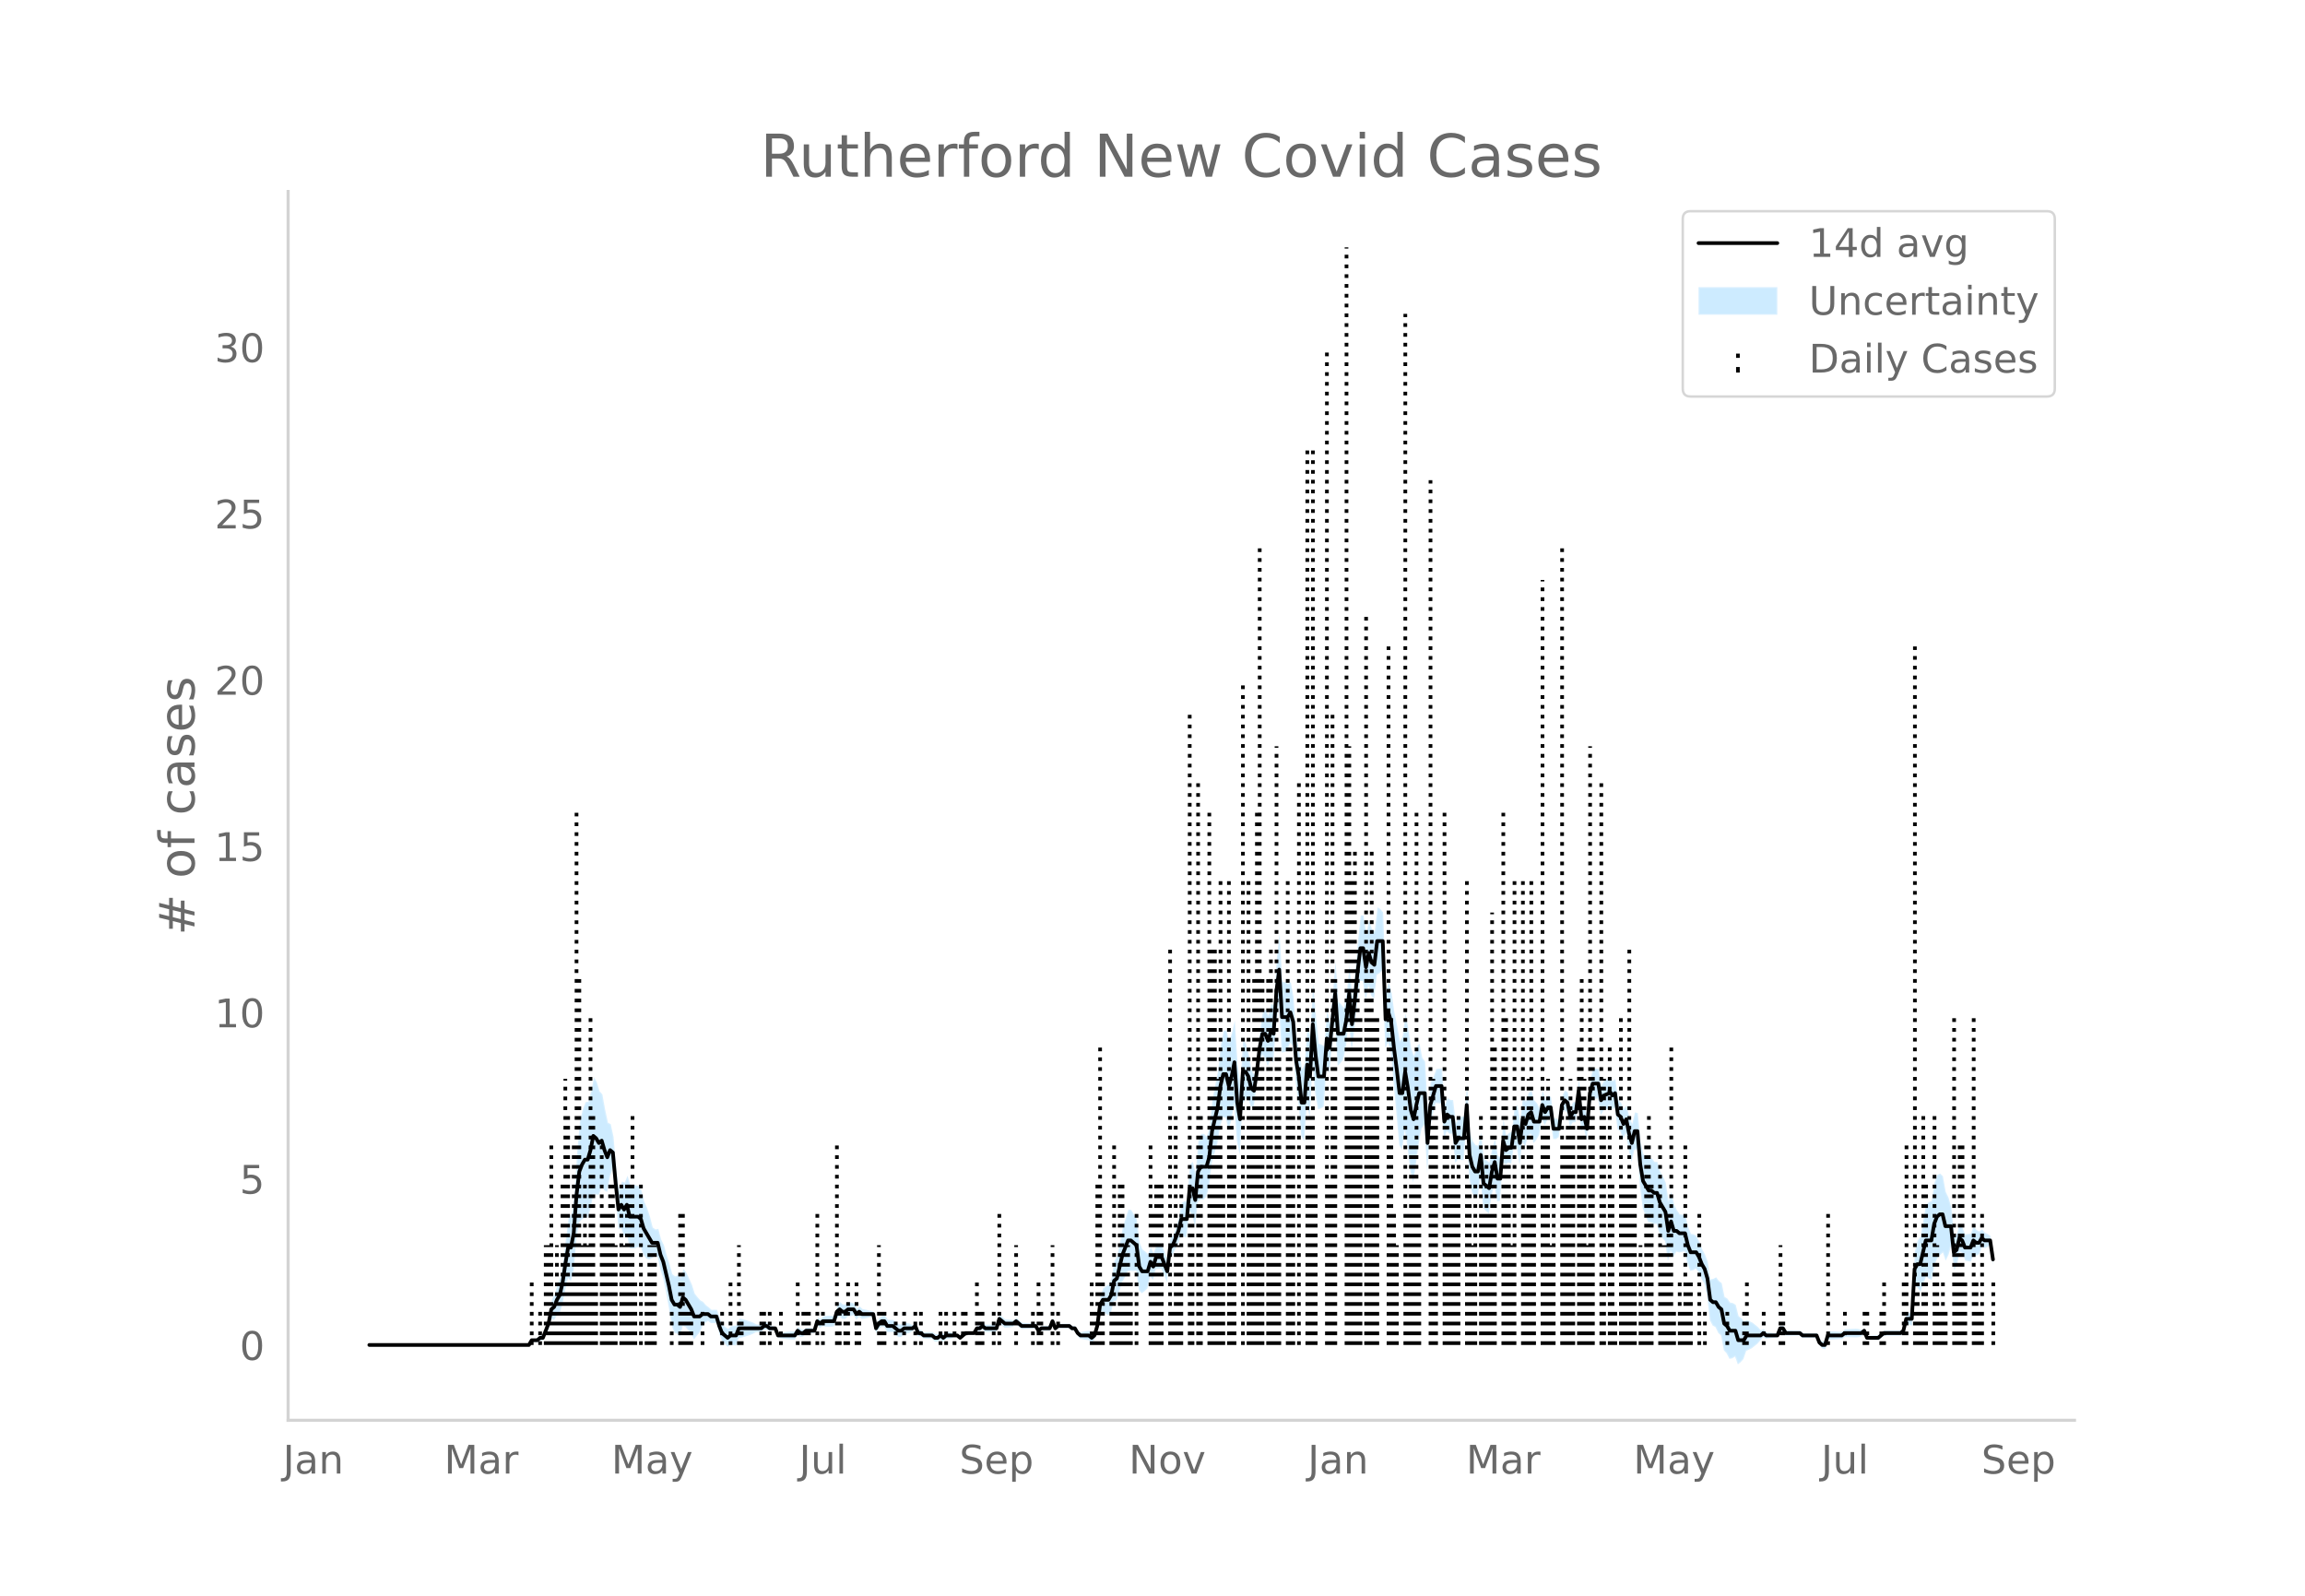 <svg height="864" viewBox="0 0 936 648" width="1248" xmlns="http://www.w3.org/2000/svg" xmlns:xlink="http://www.w3.org/1999/xlink"><defs><style>*{stroke-linecap:butt;stroke-linejoin:round}</style></defs><g id="figure_1"><path d="M0 648h936V0H0z" style="fill:#fff" id="patch_1"/><g id="axes_1"><path d="M117 576.72h725.4V77.76H117z" style="fill:none" id="patch_2"/><g id="PolyCollection_1"><defs><path d="M151.11-101.853H214.78l1.137-1.413 1.137.185 1.137.12 1.137-.742 1.137.144 1.137-2.33 1.137-2.04 1.137-4.198 1.137.107 1.137-1.8 1.137-.994 1.137-3.628 1.137-5.922 1.137-4.74 1.137 1.272 1.137-4.455 1.137-12.722 1.137-6.774 1.137-1.105 1.137-.88 1.137.233 1.137-3.606 1.137-5.835 1.137.086 1.137.067 1.137-3.2 1.137 1.476 1.137.52 1.137-6.381 1.137-3.313 1.137 11.64 1.137 13.16 1.137-.376 1.137 3.368 1.137-1.052 1.137 5.825 1.137.176 1.137-.177 1.137-.397 1.137.068 1.137 3.248 1.137 1.342 1.137.348 1.137-.568 1.137-.802 1.137.27 1.137 5.27 1.137 3.555 1.137 5.519 1.137 6.176 1.137 7.36 1.137 3.009 1.137.412 1.137 1.004 1.137-4.243 1.137.484 1.137 1.427 1.137 1.402 1.137 2.132 1.137-1.434 1.137-1.311 1.137-2.55 1.137-1.325 1.137-.863 1.137.893 1.137.024 1.137-.024 1.137 4.228 1.137 3.076 1.137 1.115 1.137 1.228 1.137-.85 1.137.2 1.136.111 1.137-2.999 1.137-.23 1.137-.297 1.137-.386 1.137-.349 1.137-.456 1.137-.652 1.137-.08 1.137.02 1.137-.965 1.137-.202 1.137.775 1.137-.277 1.137-.534 1.137 3.428 1.137.277 1.137.19 1.137.135 1.137.095 1.137.062 1.137.032 1.137-1.968 1.137.92 1.137-.167 1.137-1.166 1.137-.089 1.137-.101 1.137-.118 1.137-3.195 1.137 1.184 1.137-.71 1.137.144 1.137.056 1.137-.028 1.137-.113 1.137-3.389 1.137-.63 1.137.989h1.137l1.137-.989 1.137-.17 1.137-.349 1.137 1.855 1.137-1.142 1.137.82 1.137-.18 1.137-.23 1.137-.303 1.137-.455 1.137 6.906 1.137-1.692 1.137-.864 1.137.061 1.137 2.056 1.137.021 1.137-.08 1.137 1.077 1.137.996 1.137.021 1.137-1.111 1.137-.238 1.137-.366 1.137-.6 1.137-.975 1.137 3.021 1.137-.068 1.137.916 1.137.111 1.137.045 1.137-.015 1.137 1.093 1.137.123 1.137-.946 1.137.964 1.137-1.065 1.137-.141 1.137-.194 1.137-.613 1.137-.079 1.137.902 1.137-.965 1.137-.859 1.137.081 1.137.065h1.137l1.137-1.661 1.137.207 1.137-.756 1.137 1.035 1.137.036 1.137.005 1.137-.025 1.137-.059 1.137-3.595 1.137 1.02 1.137.94 1.137-.073 1.137-.13 1.137-.204 1.137-.924 1.137.918 1.137.965 1.137-.059 1.137-.066 1.137-.074 1.136-.085 1.137-.098 1.137 1.997 1.137-.988 1.137.031 1.137.01 1.137-.01 1.137-2.784 1.137 2.753 1.137-1.028h4.548l1.137.973 1.137.003 1.137 2.073 1.137 1.287 1.137.232 1.137.177 1.137.136 1.137.918 1.137-.912 1.137-3.86 1.137-7.164 1.137-.654 1.137.888 1.137.668 1.137-1.227 1.137-4.575 1.137-.124 1.137-3.835 1.137-3.722 1.137-2.034 1.137-2.31 1.137-.211 1.137.086 1.137-.117 1.137 7.923 1.137 1.222 1.137-.86 1.137-1.067 1.137-4.994 1.137 1.472 1.137-4.363 1.137-.118 1.137-.006 1.137 2.822 1.137 2.61 1.137-10 1.137-1.09 1.137-2.48 1.137-1.92 1.137-3.611 1.137.686 1.137.304 1.137-10.462 1.137 1.104 1.137 5.173 1.137-10.243 1.137-.994 1.137.024 1.137-1.088 1.137-3.939 1.137-9.908 1.137-3.997 1.137-3.923 1.137-6.98 1.137-3.564 1.137.132 1.137 4.966 1.137-3.933 1.137-6.66 1.137 15.224 1.137 5.473 1.137-20.459 1.137-1.978 1.137-.516 1.137 3.402 1.137-.033 1.137-8.155 1.137-8.62 1.137-4.206 1.137 1.183 1.137 3.392 1.137-3.056 1.137 1.546 1.137-15.722 1.137-7.648 1.137 19.307 1.137-.177 1.137-.546 1.137-3.305 1.137 1.532 1.137 14.778 1.137 8.124 1.137 13.518 1.137 2.113 1.137-15.119 1.137 5.364 1.137-21.145 1.137 11.597 1.137 6.36 1.137-.403 1.137-.674 1.137-16.192 1.137 2.49 1.136-11.45 1.137-8.048 1.137 16.515 1.137-1.006 1.137-1.503 1.137-5.636 1.137-10.093 1.137 12.541 1.137-9.186 1.137-10.971 1.137-8.5 1.137-.021 1.137 7.867 1.137-5.91 1.137 4.005 1.137 1.27 1.137-9.741 1.137-.68 1.137-1.366 1.137 31.836 1.137-2.242 1.137 3.731 1.137 12.943 1.137 11.96 1.137 12.887 1.137 1.99 1.137-7.903 1.137 7.208 1.137 9.568 1.137 4.39 1.137-7.77 1.137-8.411 1.137-5.783 1.137-1.403 1.137 19.414 1.137-18.228 1.137-5.627 1.137-4.473 1.137.123 1.137.114 1.137 14.17 1.137-2.956 1.137 1.09 1.137-.062 1.137 11.823 1.137-1.42 1.137.274 1.137.06 1.137-14.008 1.137 21.291 1.137 5.859 1.137 2.276 1.137-.277 1.137-8.231 1.137 12.473 1.137 1.3 1.137 1.053 1.137-7.575 1.137-4.014 1.137 6.627 1.137-.291 1.137-15.523 1.137.799 1.137-.708 1.137.385 1.137-7.39 1.137.894 1.137 6.939 1.137-9.139 1.137 1.728 1.137-4.24 1.137-.87 1.137 3.716 1.137-1.278 1.137-2.072 1.137-6.293 1.137 2.44 1.137-2.377 1.137-.84 1.137 8.746 1.137.062 1.137-.825 1.137-9.368 1.137-1.609 1.137 1.2 1.137 5.785 1.137-1.998 1.137-.09 1.137-8.122 1.137 11.59 1.137-.938 1.137 5.088 1.137-14 1.137-3.319 1.137.202 1.137-.104 1.137 6.76 1.137-1.88 2.274-.874v-1.107l1.137 1.782 1.137-1.141 1.137 8.893 1.137.869 1.137 3.21 1.137-2.432 1.136 6.852 1.137 4.829 1.137-4.864 1.137-.315 1.137 15.206 1.137 8.673 1.137 3.197 1.137 2.614 1.137.205 1.137.497 1.137-.033 1.137 3.83 1.137 1.893 1.137 1.284 1.137 8.04 1.137-4.118 1.137 2.667 1.137-2.356 1.137.312 1.137-.177 1.137-.261 1.137 4.96 1.137 2.982 1.137-.233 1.137-.709 1.137 1.553 1.137 2.713 1.137 1.827 1.137 4.772 1.137 10.143 1.137 2.155 1.137.611 1.137 2.383 1.137 1.042 1.137 6.005 1.137 1.25 1.137 2.22 1.137-.2 1.137-.723 1.137 3.181 1.137-.89 1.137-1.256 1.137-3.358 1.137-.479 1.137-.588 1.137-.892 1.137-.931 1.137-1.299 1.137-1.348 1.137.625 1.137-.111 1.137-.142 1.137-.186 1.137-.123 1.137-2.677 1.137.063 1.137 1.927 1.137-.008 1.137-.012 1.137-.017 1.137-.023 1.137-.03 1.137.994H737.797l1.137 3.142 1.137 1.214 1.137.276 1.137-3.899 1.137-.043 1.137-.048 1.137-.053 1.137-.057h1.137l1.137-.907 1.137.052 1.137.048 1.137.043 1.137.04 1.137-.12 1.137-.378 1.137-1.619 1.137 3.013 1.137.095 1.137.08 1.137.068 1.137.059 1.137-.965 1.137-.965H771.907l1.137-.965 1.137-3.894 1.137.483 1.137.285 1.137-15.854 1.137.542 1.137 1.58 1.137-3.133 1.136-3.144 1.137 1.012 1.137.474 1.137-6.12 1.137-2.634 1.137-1.346 1.137-1.056 1.137 3.316 1.137-2.342 1.137-3.896 1.137 9.923 1.137-1.544 1.137-5.774 1.137.574 1.137 3.095 1.137.185 1.137.17 1.137-2.973 1.137.598 1.137-.674 1.137-2.919 1.137.557 1.137-.537 1.137-.775 1.137 8.234v-4.772l-1.137-7.202-1.137-.775-1.137-.537-1.137-1.372-1.137.94-1.137-.674-1.137-1.332-1.137 2.815-1.137.17-1.137.186-1.137-2.694-1.137-1.355-1.137 3.873-1.137.385-1.137-11.3-1.137-3.897-1.137-2.341-1.137-6.332-1.137-1.055-1.137.583-1.137 3.155-1.137 7.386-1.137.473-1.137 1.013-1.136 6.503-1.137 6.514-1.137 1.58-1.137 4.4-1.137 24.666-1.137.284-1.137.483-1.137 5.754-1.137.964H765.085l-1.137.965-1.137.965-1.137.059-1.137.068-1.137.08-1.137.095-1.137-2.776-1.137.31-1.137-.377-1.137-.12-1.137.04-1.137.043-1.137.048-1.137.052-1.137 1.022h-1.137l-1.137-.057-1.137-.053-1.137-.048-1.137-.043-1.137 3.82-1.137.274-1.137-.715-1.137-2.646H732.112l-1.137-.936-1.137-.03-1.137-.022-1.137-.018-1.137-.012-1.137-.007-1.137-1.932-1.137.062-1.137 3.112-1.137-.123-1.137-.186-1.137-.142-1.137-.111-1.137-1.305-1.137.582-1.137-1.299-1.137-.93-1.137-.893-1.137-.588-1.137-.48-1.137.502-1.137-1.256-1.137-.89-1.137-4.537-1.137-.723-1.137-.2-1.137-1.638-1.137-.68-1.137-5.572-1.137-.887-1.137-1.477-1.137.611-1.137.226-1.137-7.223-1.137-2.945-1.137-2.032-1.137-3.075-1.137-2.306-1.137-.71-1.137-.233-1.137-2.805-1.137-4.688-1.137-.261-1.137-.177-1.137-1.617-1.137-2.356-1.137-5.052-1.137 3.6-1.137-7.395-1.137-2.575-1.137-1.966-1.137-3.888-1.137-.033-1.137-1.433-1.137.205-1.137-1.245-1.137-.662-1.137-4.833-1.137-11.807-1.137-.315-1.137 4.784-1.137-2.89-1.136-4.723-1.137 1.425-1.137-2.577-1.137-1.061-1.137-8.471-1.137.788-1.137-2.077v.822l-2.274 1.055-1.137 1.98-1.137-6.746-1.137-.104-1.137.201-1.137 4.4-1.137 14.941-1.137-4.559-1.137.992-1.137-11.564-1.137 9.243-1.137-.09-1.137 1.86-1.137-5.79-1.137-.73-1.137 2.25-1.137 9.926-1.137-.825-1.137.062-1.137-8.619-1.137-.84-1.137 1.481-1.137-3.347-1.137 7.212-1.137-2.072-1.137-1.277-1.137-4.002-1.137 1.059-1.137 3.478-1.137-2.131-1.137 10.156-1.137-6.567-1.137.895-1.137 9.974-1.137.385-1.137 1.222-1.137-6.92-1.137 15.349-1.137-.291-1.137-6.879-1.137 3.703-1.137 5.932-1.137-.876-1.137-.63-1.137-10.68-1.137 5.274-1.137-.276-1.137-1.583-1.137-3.789-1.137-19.227-1.137 13.004-1.137.06-1.137.274-1.137 2.44-1.137-9.402-1.137-.062-1.137-.84-1.137 2.832-1.137-14.77-1.137.113-1.137.123-1.137 3.244-1.137 2.092-1.137 12.643-1.137-21.104-1.137-1.404-1.137-5.782-1.137 1.235-1.137 3.808-1.137-3.329-1.137-7.797-1.137-6.298-1.137 9.462-1.137 1.99-1.137-6.408-1.137-5.404-1.137-8.282-1.137-3.987-1.137 3.546-1.137-31.836-1.137-1.366-1.137-.68-1.137 9.554-1.137-.66-1.137-3.712-1.137 5.667-1.137-7.57-1.137-.02-1.137 10.794-1.137 12.183-1.137 10.108-1.137-12.541-1.137 11.13-1.137 5.942-1.137-1.503-1.137-1.006-1.137-16.287-1.137 13.176-1.136 11.705-1.137-5.228-1.137 14.68-1.137-.675-1.137-.403-1.137-11.005-1.137-13.486-1.137 21.303-1.137-4.284-1.137 15.753-1.137 2.113-1.137-7.706-1.137-5.382-1.137-16.094-1.137-6.186-1.137.554-1.137-.546-1.137-.177-1.137-19.282-1.137 9.717-1.137 19.008-1.137-.383-1.137 4.662-1.137-2.397-1.137 1.184-1.137 7.37-1.137 10.675-1.137 7.28-1.137-1.962-1.137-6.245-1.137-4.375-1.137-1.978-1.137 18.13-1.137-8.033-1.137-17.577-1.137 4.917-1.137 3.785-1.137-4.682-1.137.133-1.137 6.083-1.137 10.385-1.137 5.725-1.137 5.65-1.137 11.316-1.137 3.78-1.137-1.09-1.137.024-1.137 2.866-1.137 12.91-1.137-4.474-1.137 1.103-1.137 14.622-1.137.304-1.137.686-1.137 6.036-1.137 3.868-1.137 3.31-1.137.838-1.137 9.295-1.137-3.178-1.137-2.966-1.137-.006-1.137-.118-1.137 3.354-1.137-2.387-1.137 2.724-1.137-1.067-1.137-.86-1.137-2.637-1.137-9.442-1.137-2.046-1.137-1.844-1.137-.21-1.137 3.478-1.137 3.754-1.137 5.926-1.137 5.812-1.137 1.805-1.137 7.002-1.137 2.632-1.137.668-1.137.888-1.137 3.205-1.137 10.2-1.137 3.86-1.137 1.017-1.137-1.012-1.137.136-1.137.177-1.137.232-1.137-.642-1.137-1.786-1.137.003-1.137-.956h-4.548l-1.137.9-1.137-3.035-1.137 3.004-1.137-.01-1.137.01-1.137.032-1.137.94-1.137-1.861-1.137-.098-1.136-.085-1.137-.074-1.137-.066-1.137-.059-1.137-.964-1.137-1.011-1.137 1.005-1.137-.204-1.137-.13-1.137-.073-1.137-.989-1.137-.91-1.137 4.122-1.137-.058-1.137-.026-1.137.005-1.137.037-1.137-.895-1.137 1.174-1.137.207-1.137 2.197h-1.137l-1.137.065-1.137.081-1.137 1.071-1.137.965-1.137-1.028-1.137-.078-1.137-.614-1.137-.194-1.137-.14-1.137.863-1.137-.965-1.137.984-1.137.123-1.137-.837-1.137-.015-1.137.045-1.137.111-1.137-1.013-1.137-.068-1.137-2.767-1.137.954-1.137-.6-1.137-.366-1.137-.238-1.137.818-1.137.02-1.137-.932-1.137-.853-1.137-.08-1.137.021-1.137-1.803-1.137.062-1.137 1.065-1.137 2.166-1.137-4.67-1.137-.455-1.137-.304-1.137-.229-1.137-.18-1.137-1.11-1.137.788-1.137-2.004-1.137-.349-1.137-.17-1.137.94h-1.137l-1.137-.94-1.137 1.299-1.137 4.33-1.137-.114-1.137-.027-1.137.055-1.137.144-1.137 1.22-1.137-.746-1.137 4.523-1.137-.118-1.137-.101-1.137-.089-1.137.764-1.137-.168-1.137-1.009-1.137 1.891-1.137.032-1.137.062-1.137.095-1.137.135-1.137.19-1.137.277-1.137-2.36-1.137-.534-1.137-.278-1.137-1.154-1.137-.202-1.137.965-1.137.02-1.137-.08-1.137-.653-1.137-.456-1.137-.348-1.137-.386-1.137-.298-1.137-.23-1.137 2.79-1.136.111-1.137.201-1.137 1.078-1.137-.701-1.137-.815-1.137-2.712-1.137-3.49-1.137-.023-1.137.023-1.137-1.037-1.137-.862-1.137-1.326-1.137-.62-1.137-1.31-1.137-1.434-1.137-3.657-1.137-2.457-1.137-2.432-1.137-1.445-1.137 3.474-1.137-.925-1.137.412-1.137-.85-1.137-4.217-1.137-3.471-1.137-4.128-1.137-2.233-1.137-4.379-1.137.271-1.137-.802-1.137-4.427-1.137-3.512-1.137-2.516-1.137-4.47-1.137-1.862-1.137-.396-1.137-.177-1.137.176-1.137-3.822-1.137 2.806-1.137-.491-1.137 3.484-1.137-8.064-1.137-13.444-1.137-5.242-1.137-.593-1.137-5.268-1.137-6.243-1.137-1.27-1.137-3.792-1.137-1.844-1.137 5.742-1.137 4.112-1.137.233-1.137 2.98-1.137 4.682-1.137 12.521-1.137 18.15-1.137 7.121-1.137 1.272-1.137 8.767-1.137 9.513-1.137 6.02-1.137 2.865-1.137 3.988-1.137 2.037-1.137 7.378-1.137 3.75-1.137 3.457-1.137.145-1.137 1.186-1.137.121-1.137.185-1.137 2.445H151.11z" id="m674c3a45cf" style="stroke:#fff;stroke-opacity:.2"/></defs><g clip-path="url(#pcc9bcd2914)"><use style="fill:#089fff;fill-opacity:.2;stroke:#fff;stroke-opacity:.2" xlink:href="#m674c3a45cf" y="648"/></g></g><g id="LineCollection_1"><path clip-path="url(#pcc9bcd2914)" d="M215.918 546.147v-27.012M219.33 546.147v-13.506M221.603 546.147V505.63M222.74 546.147V505.63M223.877 546.147V465.11M225.014 546.147v-13.506M226.151 546.147V505.63M227.288 546.147v-27.012M228.425 546.147v-67.531M229.562 546.147v-108.05M230.7 546.147v-94.544M231.836 546.147v-27.012M232.973 546.147V465.11M234.11 546.147v-216.1M235.247 546.147V397.578M236.384 546.147V505.63M237.521 546.147v-67.531M238.658 546.147V505.63M239.795 546.147V411.085M240.932 546.147v-94.544M242.069 546.147v-27.012M244.343 546.147V465.11M245.48 546.147v-54.025M246.617 546.147v-54.025M247.754 546.147v-67.531M248.89 546.147v-67.531M250.028 546.147V505.63M252.302 546.147v-67.531M253.439 546.147V505.63M254.576 546.147v-67.531M255.713 546.147v-67.531M256.85 546.147v-94.544M257.987 546.147v-27.012M260.26 546.147v-67.531M262.535 546.147v-27.012M263.672 546.147V505.63M264.809 546.147V505.63M265.946 546.147V505.63M272.768 546.147v-13.506M276.179 546.147v-54.025M277.316 546.147v-54.025M278.453 546.147v-13.506M279.59 546.147v-13.506M280.727 546.147v-13.506M285.275 546.147v-13.506M293.234 546.147v-13.506M296.645 546.147v-27.012M300.055 546.147V505.63M301.192 546.147v-13.506M309.151 546.147v-13.506M310.288 546.147v-13.506M312.562 546.147v-13.506M317.11 546.147v-13.506M323.932 546.147v-27.012M326.206 546.147v-13.506M327.343 546.147v-13.506M328.48 546.147v-13.506M331.891 546.147v-54.025M334.165 546.147v-13.506M339.85 546.147V465.11M340.987 546.147v-13.506M343.261 546.147v-13.506M344.398 546.147v-27.012M347.81 546.147v-27.012M348.946 546.147v-13.506M356.905 546.147V505.63M358.042 546.147v-13.506M359.179 546.147v-13.506M363.727 546.147v-13.506M367.138 546.147v-13.506M371.686 546.147v-13.506M373.96 546.147v-13.506M381.919 546.147v-13.506M384.193 546.147v-13.506M387.604 546.147v-13.506M391.015 546.147v-13.506M392.152 546.147v-13.506M396.7 546.147v-27.012M397.837 546.147v-13.506M398.974 546.147v-13.506M403.522 546.147v-13.506M405.796 546.147v-54.025M412.618 546.147V505.63M419.44 546.147v-13.506M421.713 546.147v-27.012M422.85 546.147v-13.506M427.398 546.147V505.63M429.672 546.147v-13.506M443.316 546.147v-27.012M444.453 546.147v-13.506M445.59 546.147v-67.531M446.727 546.147V424.591M447.864 546.147v-27.012M451.275 546.147v-27.012M452.412 546.147V465.11M453.55 546.147v-13.506M454.686 546.147v-67.531M455.823 546.147v-67.531M456.96 546.147V505.63M458.097 546.147V505.63M459.234 546.147v-27.012M461.508 546.147v-54.025M467.193 546.147V465.11M468.33 546.147v-54.025M469.467 546.147v-67.531M470.604 546.147v-67.531M471.741 546.147v-67.531M475.152 546.147V384.072M476.289 546.147v-13.506M477.426 546.147v-94.544M478.563 546.147V505.63M479.7 546.147v-67.531M483.111 546.147V289.528M484.248 546.147v-54.025M486.522 546.147V316.541M487.659 546.147v-94.544M491.07 546.147v-216.1M492.207 546.147V384.072M493.344 546.147V384.072M494.48 546.147v-108.05M495.618 546.147V357.06M496.755 546.147v-67.531M499.029 546.147V357.06M500.166 546.147v-108.05M501.303 546.147V465.11M504.714 546.147V276.022M506.988 546.147V357.06M508.125 546.147v-94.544M509.262 546.147V397.578M510.399 546.147v-216.1M511.536 546.147v-324.15M512.673 546.147V397.578M514.947 546.147V397.578M516.084 546.147V384.072M517.22 546.147v-67.531M518.358 546.147V303.034M519.495 546.147V424.591M522.906 546.147V357.06M524.043 546.147V424.591M525.18 546.147v-94.544M527.454 546.147V316.541M530.865 546.147v-364.67M532.002 546.147v-94.544M533.139 546.147v-364.67M534.276 546.147v-67.531M538.824 546.147V140.96M539.96 546.147v-67.531M541.097 546.147V289.528M542.234 546.147V397.578M546.782 546.147V100.44M547.92 546.147V303.034M549.056 546.147V357.06M550.193 546.147V343.553M551.33 546.147V384.072M552.467 546.147V411.085M554.741 546.147V249.01M555.878 546.147V397.578M557.015 546.147V343.553M558.152 546.147V411.085M559.29 546.147V411.085M563.837 546.147V262.515M564.974 546.147V411.085M566.111 546.147v-54.025M567.248 546.147V505.63M570.66 546.147V127.453M571.796 546.147v-54.025M572.933 546.147V465.11M574.07 546.147V465.11M575.207 546.147v-216.1M576.344 546.147v-67.531M580.892 546.147V194.984M582.03 546.147v-108.05M583.166 546.147v-94.544M586.577 546.147v-216.1M587.714 546.147v-94.544M588.851 546.147v-67.531M589.988 546.147V465.11M591.125 546.147v-67.531M592.262 546.147v-94.544M595.673 546.147V357.06M596.81 546.147v-67.531M597.947 546.147V505.63M599.084 546.147v-67.531M601.358 546.147v-94.544M602.495 546.147v-54.025M603.632 546.147V465.11M604.769 546.147v-54.025M605.906 546.147V370.566M607.043 546.147V424.591M610.454 546.147v-216.1M611.59 546.147V411.085M612.728 546.147V465.11M613.865 546.147V505.63M615.002 546.147V357.06M618.413 546.147V357.06M619.55 546.147v-54.025M620.687 546.147v-108.05M621.824 546.147V357.06M622.96 546.147v-67.531M626.372 546.147V235.503M627.509 546.147v-94.544M628.646 546.147v-108.05M629.783 546.147V505.63M630.92 546.147v-67.531M634.33 546.147v-324.15M635.468 546.147V465.11M636.605 546.147v-94.544M637.742 546.147v-108.05M638.879 546.147v-94.544M641.153 546.147V424.591M642.29 546.147V397.578M643.427 546.147v-108.05M644.564 546.147V505.63M645.7 546.147V303.034M646.838 546.147V424.591M650.249 546.147V316.541M651.386 546.147v-108.05M653.66 546.147v-108.05M653.66 546.147V424.591M654.797 546.147v-67.531M655.934 546.147v-13.506M658.208 546.147V411.085M659.345 546.147v-67.531M660.482 546.147v-67.531M661.618 546.147V384.072M662.755 546.147v-67.531M663.892 546.147v-67.531M666.166 546.147V505.63M667.303 546.147v-13.506M668.44 546.147V465.11M669.577 546.147v-94.544M670.714 546.147v-67.531M674.125 546.147V465.11M675.262 546.147V505.63M676.4 546.147V505.63M677.536 546.147v-54.025M678.673 546.147V424.591M679.81 546.147v-13.506M682.084 546.147v-27.012M683.221 546.147v-13.506M684.358 546.147V465.11M685.495 546.147v-27.012M686.632 546.147v-27.012M690.043 546.147v-54.025M692.317 546.147v-13.506M701.413 546.147v-13.506M708.235 546.147v-13.506M709.372 546.147v-27.012M716.194 546.147v-13.506M723.016 546.147V505.63M724.153 546.147v-13.506M742.345 546.147v-54.025M749.167 546.147v-13.506M757.126 546.147v-13.506M758.263 546.147v-13.506M763.948 546.147v-13.506M765.085 546.147v-27.012M773.044 546.147v-27.012M774.18 546.147V465.11M777.592 546.147V262.515M778.729 546.147v-27.012M779.866 546.147v-13.506M781.003 546.147v-94.544M782.14 546.147v-67.531M785.55 546.147v-94.544M786.687 546.147V505.63M787.824 546.147v-13.506M788.961 546.147v-27.012M790.098 546.147v-13.506M793.51 546.147V411.085M794.646 546.147V505.63M795.783 546.147V465.11M796.92 546.147V465.11M798.057 546.147v-27.012M801.468 546.147V411.085M802.605 546.147v-27.012M803.742 546.147v-13.506M804.88 546.147v-54.025M809.427 546.147v-27.012" style="fill:none;stroke:#000;stroke-dasharray:1.5,2.475;stroke-dashoffset:0;stroke-width:1.5"/></g><path clip-path="url(#pcc9bcd2914)" d="M149.973 546.147h64.808l1.137-1.929h2.274l1.137-.965h1.137l2.274-5.788 1.137-5.789 1.137-.964 1.137-2.895 1.137-1.929 1.137-4.824 1.137-7.718 1.137-6.753h1.137l1.137-5.788 1.137-15.436 1.137-9.647 1.137-2.894 1.137-1.93h1.137l1.137-3.859 1.137-5.788 1.137.965 1.137 1.929 1.137-.965 1.137 3.86 1.137 2.893 1.137-2.894 1.137.965 1.137 12.541 1.137 10.613 1.137-1.93 1.137 1.93 1.137-1.93 1.137 4.824h3.41l1.138.965 1.137 3.858 3.41 5.789h2.275l1.137 4.824 1.137 2.894 2.274 9.647 1.137 5.788 1.137 1.93h1.137l1.137.965 1.137-3.86 1.137.965 2.274 3.86 1.137 2.894h2.274l1.137-.965h2.274l1.137.965h2.274l1.137 3.859 1.137 2.894 2.274 1.93 1.137-.965h2.273l1.137-2.895h9.096l1.137-.964h1.137l1.137.964h2.274l1.137 2.895h6.822l1.137-1.93 1.137.965h1.137l1.137-.965h3.411l1.137-3.859 1.137.965 1.137-.965h4.548l1.137-3.859 1.137-.965 1.137.965h1.137l1.137-.965h2.274l1.137 1.93 1.137-.965 1.137.965h4.548l1.137 5.788 1.137-1.93 1.137-.964h1.137l1.137 1.93h2.274l2.274 1.929H366l1.137-.965h3.41l1.138-.964 1.137 2.894h1.137l1.137.965h3.41l1.138.964h1.137l1.137-.964 1.137.964 1.137-.964h4.548l1.137.964 2.274-1.93h3.41l1.138-1.929h1.137l1.137-.964 1.137.964h4.548l1.137-3.859 2.274 1.93h3.41l1.138-.965 2.274 1.93h5.684l1.137 1.929 1.137-.965h3.411l1.137-2.894 1.137 2.894 1.137-.964h4.548l1.137.964h1.137l1.137 1.93 1.137.965h3.411l1.137.964 1.137-.964 1.137-3.86 1.137-8.682 1.137-1.93h2.274l1.137-1.929 1.137-5.788 1.137-.965 2.274-9.647 2.274-5.789h1.137l2.274 1.93 1.137 8.682 1.137 1.93h2.274l1.137-3.86 1.137 1.93 1.137-3.859h2.274l2.274 5.789 1.137-9.648 1.137-.964 2.274-5.789 1.137-4.823h2.274l1.137-12.542h1.137l1.137 4.824 1.137-11.577 1.137-1.93h2.274l1.137-3.859 1.137-10.612 2.274-9.647 1.137-8.683 1.137-4.823h1.137l1.137 4.823 1.137-3.859 1.137-5.788 1.137 16.4 1.137 6.754 1.137-19.295h1.137l1.137 1.93 1.137 4.823 1.137.965 1.137-7.718 1.137-9.647 1.137-5.789h1.137l1.137 2.894 1.137-3.859 1.137.965 1.137-17.365 1.137-8.683 1.137 19.295h2.274l1.137-1.93 1.137 3.86 1.137 15.435 1.137 6.753 1.137 10.613h1.137l1.137-15.436 1.137 4.823 1.137-21.224 1.137 12.542 1.137 8.682h2.274l1.137-15.435 1.137 3.859 2.273-22.19 1.137 16.401h2.274l1.137-5.788 1.137-10.612 1.137 12.541 1.137-9.647 1.137-11.577 1.137-9.647h1.137l1.137 7.718 1.137-5.789 1.137 3.86 1.137.964 1.137-9.647h2.274l1.137 31.836 1.137-2.894 1.137 3.859 1.137 10.612 1.137 8.682 1.137 9.648h1.137l1.137-8.683 1.137 6.753 1.137 8.683 1.137 3.859 1.137-5.789 1.137-4.823h2.274l1.137 20.259 1.137-15.436 2.274-7.718h2.274l1.137 14.471 1.137-2.894 1.137.965h1.137l1.137 10.612 1.137-1.93h2.274l1.137-13.506 1.137 20.26 1.137 4.823 1.137 1.93h1.137l1.137-6.753 1.137 11.576 2.274 1.93 1.137-6.753 1.137-3.86 1.137 6.754h1.137l1.137-15.436 1.137 3.86 1.137-.966h1.137l1.137-8.682h1.137l1.137 6.753 1.137-9.647 1.137 1.93 1.137-3.86 1.137-.965 1.137 3.86h2.274l1.137-6.754 1.137 2.894 1.137-1.929h1.137l1.137 8.683h2.274l1.137-9.648 1.137-1.93 1.137.966 1.137 5.788 1.137-1.93h1.137l1.137-8.682 1.137 11.577 1.137-.965 1.137 4.824 1.137-14.471 1.137-3.86h2.274l1.137 6.754 1.137-1.93 2.274-.964v-.965l1.137 1.93 1.137-.965 1.137 8.682 1.137.965 1.137 2.894 1.137-1.93 1.136 5.79 1.137 3.858 1.137-4.824h1.137l1.137 13.507 1.137 6.753 2.274 3.859h1.137l1.137.964h1.137l1.137 3.86 2.274 3.858 1.137 7.718 1.137-3.859 1.137 3.86h1.137l1.137.964h2.274l1.137 4.824 1.137 2.894h2.274l1.137 1.93 1.137 2.893 1.137 1.93 1.137 3.859 1.137 8.682 1.137.965h1.137l1.137 1.93 1.137.964 1.137 5.789 1.137.965 1.137 1.929h2.274l1.137 3.859h2.274l1.137-1.93h5.685l1.137-.964 1.137.965h4.548l1.137-2.895h1.137l1.137 1.93h5.685l1.137.965h5.685l1.137 2.894 1.137.964h1.137l1.137-3.858h5.685l1.137-.965h6.822l1.137-.965 1.137 2.894h4.548l2.274-1.93h6.822l1.137-.964 1.137-4.824h2.274l1.137-20.26 1.137-1.929h1.137l2.273-9.647h2.274l1.137-6.753 1.137-2.894 1.137-.965h1.137l1.137 4.824h2.274l1.137 10.612 1.137-.965 1.137-4.824 1.137.965 1.137 2.894h2.274l1.137-2.894 1.137.965h1.137l1.137-1.93 1.137.965h2.274l1.137 7.718h0" style="fill:none;stroke:#000;stroke-linecap:round;stroke-width:1.5" id="line2d_1"/><path d="M117 576.72V77.76" style="fill:none;stroke:#d3d3d3;stroke-linecap:square;stroke-linejoin:miter;stroke-width:1.25" id="patch_3"/><path d="M117 576.72h725.4" style="fill:none;stroke:#d3d3d3;stroke-linecap:square;stroke-linejoin:miter;stroke-width:1.25" id="patch_4"/><g id="matplotlib.axis_1"><g id="xtick_1"><g style="fill:#696969" transform="matrix(.16 0 0 -.16 114.9 598.378)" id="text_1"><defs><path d="M9.813 72.906h9.859V5.078q0-13.187-5-19.14-5-5.954-16.094-5.954h-3.75v8.297h3.078q6.531 0 9.219 3.672Q9.813-4.39 9.813 5.078z" id="DejaVuSans-74"/><path d="M34.281 27.484q-10.89 0-15.093-2.484-4.204-2.484-4.204-8.5 0-4.781 3.157-7.594 3.156-2.797 8.562-2.797 7.485 0 12 5.297 4.516 5.297 4.516 14.078v2zm17.922 3.72V0H43.22v8.297Q40.14 3.328 35.547.953q-4.594-2.375-11.234-2.375-8.391 0-13.36 4.719Q6 8.016 6 15.922q0 9.219 6.172 13.906 6.187 4.688 18.437 4.688h12.61v.89q0 6.203-4.078 9.594-4.078 3.39-11.453 3.39-4.688 0-9.141-1.124-4.438-1.125-8.531-3.375v8.312q4.921 1.906 9.562 2.844 4.64.953 9.031.953 11.875 0 17.735-6.156 5.86-6.14 5.86-18.64z" id="DejaVuSans-97"/><path d="M54.89 33.016V0h-8.984v32.719q0 7.765-3.031 11.61-3.031 3.858-9.078 3.858-7.281 0-11.484-4.64-4.204-4.625-4.204-12.64V0H9.08v54.688h9.03v-8.5q3.235 4.937 7.594 7.374Q30.078 56 35.797 56q9.422 0 14.25-5.828 4.844-5.828 4.844-17.156z" id="DejaVuSans-110"/></defs><use xlink:href="#DejaVuSans-74"/><use x="29.492" xlink:href="#DejaVuSans-97"/><use x="90.771" xlink:href="#DejaVuSans-110"/></g></g><g id="xtick_2"><g style="fill:#696969" transform="matrix(.16 0 0 -.16 180.359 598.378)" id="text_2"><defs><path d="M9.813 72.906h14.703l18.593-49.61 18.703 49.61h14.704V0H66.89v64.016l-18.797-50h-9.907l-18.796 50V0H9.813z" id="DejaVuSans-77"/><path d="M41.11 46.297q-1.516.875-3.297 1.281Q36.03 48 33.89 48q-7.625 0-11.703-4.953-4.079-4.953-4.079-14.234V0H9.08v54.688h9.03v-8.5q2.844 4.984 7.375 7.39Q30.031 56 36.531 56q.922 0 2.047-.125 1.125-.11 2.484-.36z" id="DejaVuSans-114"/></defs><use xlink:href="#DejaVuSans-77"/><use x="86.279" xlink:href="#DejaVuSans-97"/><use x="147.559" xlink:href="#DejaVuSans-114"/></g></g><g id="xtick_3"><g style="fill:#696969" transform="matrix(.16 0 0 -.16 248.269 598.378)" id="text_3"><defs><path d="M32.172-5.078q-3.797-9.766-7.422-12.735-3.61-2.984-9.656-2.984H7.906v7.516h5.282q3.703 0 5.75 1.765Q21-9.766 23.483-3.219l1.61 4.094-22.11 53.813H12.5l17.094-42.766 17.093 42.766h9.516z" id="DejaVuSans-121"/></defs><use xlink:href="#DejaVuSans-77"/><use x="86.279" xlink:href="#DejaVuSans-97"/><use x="147.559" xlink:href="#DejaVuSans-121"/></g></g><g id="xtick_4"><g style="fill:#696969" transform="matrix(.16 0 0 -.16 324.513 598.378)" id="text_4"><defs><path d="M8.5 21.578v33.11h8.984V21.922q0-7.766 3.016-11.656 3.031-3.875 9.094-3.875 7.265 0 11.484 4.64 4.234 4.64 4.234 12.656v31h8.985V0h-8.984v8.406Q42.047 3.422 37.718 1q-4.313-2.422-10.032-2.422-9.421 0-14.312 5.86Q8.5 10.296 8.5 21.578zM31.11 56z" id="DejaVuSans-117"/><path d="M9.422 75.984h8.984V0H9.422z" id="DejaVuSans-108"/></defs><use xlink:href="#DejaVuSans-74"/><use x="29.492" xlink:href="#DejaVuSans-117"/><use x="92.871" xlink:href="#DejaVuSans-108"/></g></g><g id="xtick_5"><g style="fill:#696969" transform="matrix(.16 0 0 -.16 389.579 598.378)" id="text_5"><defs><path d="M53.516 70.516V60.89q-5.61 2.687-10.594 4-4.984 1.328-9.625 1.328-8.047 0-12.422-3.125t-4.375-8.89q0-4.845 2.906-7.313 2.907-2.453 11.016-3.97l5.953-1.218q11.031-2.11 16.281-7.406 5.25-5.297 5.25-14.172 0-10.61-7.11-16.078-7.093-5.469-20.812-5.469-5.172 0-11.015 1.172Q13.14.922 6.89 3.219v10.156q6-3.36 11.765-5.078 5.766-1.703 11.328-1.703 8.438 0 13.032 3.312 4.593 3.328 4.593 9.485 0 5.359-3.297 8.39-3.296 3.032-10.812 4.547L27.484 33.5q-11.03 2.188-15.968 6.875-4.922 4.688-4.922 13.047 0 9.672 6.812 15.234 6.813 5.563 18.766 5.563 5.14 0 10.453-.938 5.328-.922 10.89-2.765z" id="DejaVuSans-83"/><path d="M56.203 29.594v-4.39H14.891q.593-9.282 5.593-14.142 5-4.859 13.938-4.859 5.172 0 10.031 1.266 4.86 1.265 9.656 3.812v-8.5Q49.266.734 44.187-.344 39.11-1.422 33.892-1.422q-13.094 0-20.735 7.61-7.64 7.625-7.64 20.625 0 13.421 7.25 21.296Q20.016 56 32.328 56q11.031 0 17.453-7.11 6.422-7.093 6.422-19.296zm-8.984 2.64q-.094 7.36-4.125 11.75-4.032 4.407-10.672 4.407-7.516 0-12.031-4.25-4.516-4.25-5.203-11.97z" id="DejaVuSans-101"/><path d="M18.11 8.203v-29H9.077v75.484h9.031v-8.296q2.844 4.875 7.157 7.234Q29.594 56 35.594 56q9.968 0 16.187-7.906 6.235-7.907 6.235-20.797T51.78 6.484q-6.218-7.906-16.187-7.906-6 0-10.328 2.375-4.313 2.375-7.157 7.25zm30.578 19.094q0 9.906-4.079 15.547-4.078 5.64-11.203 5.64-7.14 0-11.218-5.64-4.079-5.64-4.079-15.547 0-9.906 4.078-15.547 4.079-5.64 11.22-5.64 7.124 0 11.202 5.64t4.078 15.547z" id="DejaVuSans-112"/></defs><use xlink:href="#DejaVuSans-83"/><use x="63.477" xlink:href="#DejaVuSans-101"/><use x="125" xlink:href="#DejaVuSans-112"/></g></g><g id="xtick_6"><g style="fill:#696969" transform="matrix(.16 0 0 -.16 458.4 598.378)" id="text_6"><defs><path d="M9.813 72.906h13.28l32.329-60.984v60.984h9.562V0h-13.28L19.39 60.984V0H9.813z" id="DejaVuSans-78"/><path d="M30.61 48.39q-7.22 0-11.422-5.64-4.204-5.64-4.204-15.453 0-9.813 4.172-15.453 4.188-5.64 11.453-5.64 7.188 0 11.375 5.655 4.203 5.672 4.203 15.438 0 9.719-4.203 15.406-4.187 5.688-11.375 5.688zm0 7.61q11.718 0 18.406-7.625 6.703-7.61 6.703-21.078 0-13.422-6.703-21.078-6.688-7.64-18.407-7.64-11.765 0-18.437 7.64-6.656 7.656-6.656 21.078 0 13.469 6.656 21.078Q18.844 56 30.609 56z" id="DejaVuSans-111"/><path d="M2.984 54.688H12.5L29.594 8.797l17.093 45.89h9.516L35.687 0H23.485z" id="DejaVuSans-118"/></defs><use xlink:href="#DejaVuSans-78"/><use x="74.805" xlink:href="#DejaVuSans-111"/><use x="135.986" xlink:href="#DejaVuSans-118"/></g></g><g id="xtick_7"><g style="fill:#696969" transform="matrix(.16 0 0 -.16 531.039 598.378)" id="text_7"><use xlink:href="#DejaVuSans-74"/><use x="29.492" xlink:href="#DejaVuSans-97"/><use x="90.771" xlink:href="#DejaVuSans-110"/></g></g><g id="xtick_8"><g style="fill:#696969" transform="matrix(.16 0 0 -.16 595.36 598.378)" id="text_8"><use xlink:href="#DejaVuSans-77"/><use x="86.279" xlink:href="#DejaVuSans-97"/><use x="147.559" xlink:href="#DejaVuSans-114"/></g></g><g id="xtick_9"><g style="fill:#696969" transform="matrix(.16 0 0 -.16 663.27 598.378)" id="text_9"><use xlink:href="#DejaVuSans-77"/><use x="86.279" xlink:href="#DejaVuSans-97"/><use x="147.559" xlink:href="#DejaVuSans-121"/></g></g><g id="xtick_10"><g style="fill:#696969" transform="matrix(.16 0 0 -.16 739.514 598.378)" id="text_10"><use xlink:href="#DejaVuSans-74"/><use x="29.492" xlink:href="#DejaVuSans-117"/><use x="92.871" xlink:href="#DejaVuSans-108"/></g></g><g id="xtick_11"><g style="fill:#696969" transform="matrix(.16 0 0 -.16 804.58 598.378)" id="text_11"><use xlink:href="#DejaVuSans-83"/><use x="63.477" xlink:href="#DejaVuSans-101"/><use x="125" xlink:href="#DejaVuSans-112"/></g></g></g><g id="matplotlib.axis_2"><g id="ytick_1"><g style="fill:#696969" transform="matrix(.16 0 0 -.16 97.32 552.226)" id="text_12"><defs><path d="M31.781 66.406q-7.61 0-11.453-7.5Q16.5 51.422 16.5 36.375q0-14.984 3.828-22.484 3.844-7.5 11.453-7.5 7.672 0 11.5 7.5 3.844 7.5 3.844 22.484 0 15.047-3.844 22.531-3.828 7.5-11.5 7.5zm0 7.813q12.266 0 18.735-9.703 6.468-9.688 6.468-28.141 0-18.406-6.468-28.11-6.47-9.687-18.735-9.687-12.25 0-18.718 9.688-6.47 9.703-6.47 28.109 0 18.453 6.47 28.14Q19.53 74.22 31.78 74.22z" id="DejaVuSans-48"/></defs><use xlink:href="#DejaVuSans-48"/></g></g><g id="ytick_2"><g style="fill:#696969" transform="matrix(.16 0 0 -.16 97.32 484.695)" id="text_13"><defs><path d="M10.797 72.906h38.719v-8.312H19.828v-17.86q2.14.735 4.281 1.094 2.157.36 4.313.36 12.203 0 19.328-6.688 7.14-6.688 7.14-18.11 0-11.765-7.328-18.296-7.328-6.516-20.656-6.516-4.593 0-9.36.781-4.75.782-9.827 2.344v9.922q4.39-2.39 9.078-3.563 4.687-1.171 9.906-1.171 8.453 0 13.375 4.437 4.938 4.438 4.938 12.063 0 7.609-4.938 12.047-4.922 4.453-13.375 4.453-3.953 0-7.89-.875-3.922-.875-8.016-2.735z" id="DejaVuSans-53"/></defs><use xlink:href="#DejaVuSans-53"/></g></g><g id="ytick_3"><g style="fill:#696969" transform="matrix(.16 0 0 -.16 87.14 417.163)" id="text_14"><defs><path d="M12.406 8.297h16.11v55.625l-17.532-3.516v8.985l17.438 3.515h9.86V8.296H54.39V0H12.406z" id="DejaVuSans-49"/></defs><use xlink:href="#DejaVuSans-49"/><use x="63.623" xlink:href="#DejaVuSans-48"/></g></g><g id="ytick_4"><g style="fill:#696969" transform="matrix(.16 0 0 -.16 87.14 349.632)" id="text_15"><use xlink:href="#DejaVuSans-49"/><use x="63.623" xlink:href="#DejaVuSans-53"/></g></g><g id="ytick_5"><g style="fill:#696969" transform="matrix(.16 0 0 -.16 87.14 282.1)" id="text_16"><defs><path d="M19.188 8.297h34.421V0H7.33v8.297q5.609 5.812 15.296 15.594 9.703 9.797 12.188 12.64 4.734 5.313 6.609 9 1.89 3.688 1.89 7.25 0 5.813-4.078 9.469-4.078 3.672-10.625 3.672-4.64 0-9.797-1.61-5.14-1.609-11-4.89v9.969Q13.767 71.78 18.938 73q5.188 1.219 9.485 1.219 11.328 0 18.062-5.672 6.735-5.656 6.735-15.125 0-4.5-1.688-8.531-1.672-4.016-6.125-9.485-1.218-1.422-7.765-8.187-6.532-6.766-18.453-18.922z" id="DejaVuSans-50"/></defs><use xlink:href="#DejaVuSans-50"/><use x="63.623" xlink:href="#DejaVuSans-48"/></g></g><g id="ytick_6"><g style="fill:#696969" transform="matrix(.16 0 0 -.16 87.14 214.569)" id="text_17"><use xlink:href="#DejaVuSans-50"/><use x="63.623" xlink:href="#DejaVuSans-53"/></g></g><g id="ytick_7"><g style="fill:#696969" transform="matrix(.16 0 0 -.16 87.14 147.038)" id="text_18"><defs><path d="M40.578 39.313Q47.656 37.797 51.625 33q3.984-4.781 3.984-11.813 0-10.78-7.422-16.703-7.421-5.906-21.093-5.906-4.578 0-9.438.906-4.86.907-10.031 2.72v9.515q4.094-2.39 8.969-3.61 4.89-1.218 10.218-1.218 9.266 0 14.125 3.656 4.86 3.656 4.86 10.64 0 6.454-4.516 10.079-4.515 3.64-12.562 3.64h-8.5v8.11h8.89q7.266 0 11.125 2.906 3.86 2.906 3.86 8.375 0 5.61-3.985 8.61-3.968 3.015-11.39 3.015-4.063 0-8.703-.89-4.641-.876-10.203-2.72v8.782q5.624 1.562 10.53 2.344 4.907.78 9.25.78 11.235 0 17.766-5.109 6.547-5.093 6.547-13.78 0-6.063-3.468-10.235-3.47-4.172-9.86-5.782z" id="DejaVuSans-51"/></defs><use xlink:href="#DejaVuSans-51"/><use x="63.623" xlink:href="#DejaVuSans-48"/></g></g><g style="fill:#696969" transform="matrix(0 -.2 -.2 0 78.98 379.813)" id="text_19"><defs><path d="M51.125 44H36.922l-4.11-16.313h14.313zm-7.328 27.781-5.078-20.265h14.265L58.11 71.78h7.813L60.89 51.516h15.234V44h-17.14l-4-16.313h15.53V20.22H53.079L48 0h-7.813l5.032 20.219H30.906L25.875 0h-7.86l5.079 20.219H7.719v7.468h17.187L29 44H13.281v7.516h17.625l4.985 20.265z" id="DejaVuSans-35"/><path d="M37.11 75.984V68.5h-8.594q-4.828 0-6.72-1.953-1.874-1.953-1.874-7.031v-4.828h14.797v-6.985H19.922V0H10.89v47.703H2.297v6.984h8.594V58.5q0 9.125 4.25 13.297 4.25 4.187 13.468 4.187z" id="DejaVuSans-102"/><path d="M48.781 52.594v-8.407q-3.812 2.11-7.64 3.157-3.828 1.047-7.735 1.047-8.75 0-13.593-5.547-4.829-5.532-4.829-15.547 0-10.016 4.829-15.563 4.843-5.53 13.593-5.53 3.907 0 7.735 1.046 3.828 1.047 7.64 3.156V2.094Q45.016.344 40.984-.531q-4.015-.89-8.562-.89-12.36 0-19.64 7.765-7.266 7.765-7.266 20.953 0 13.375 7.343 21.031Q20.22 56 33.016 56q4.14 0 8.093-.86 3.953-.843 7.672-2.546z" id="DejaVuSans-99"/><path d="M44.281 53.078v-8.5q-3.797 1.953-7.906 2.922-4.094.984-8.5.984-6.688 0-10.031-2.047-3.344-2.046-3.344-6.156 0-3.125 2.39-4.906 2.391-1.781 9.626-3.39l3.078-.688q9.562-2.047 13.593-5.781 4.032-3.735 4.032-10.422 0-7.625-6.032-12.078-6.03-4.438-16.578-4.438-4.39 0-9.156.86Q10.688.296 5.422 2v9.281q4.984-2.594 9.812-3.89 4.829-1.282 9.579-1.282 6.343 0 9.75 2.172 3.421 2.172 3.421 6.125 0 3.656-2.468 5.61-2.453 1.953-10.813 3.765l-3.125.735q-8.344 1.75-12.062 5.39-3.704 3.64-3.704 9.985 0 7.718 5.47 11.906Q16.75 56 26.811 56q4.97 0 9.36-.734 4.406-.72 8.11-2.188z" id="DejaVuSans-115"/></defs><use xlink:href="#DejaVuSans-35"/><use x="83.789" xlink:href="#DejaVuSans-32"/><use x="115.576" xlink:href="#DejaVuSans-111"/><use x="176.758" xlink:href="#DejaVuSans-102"/><use x="211.963" xlink:href="#DejaVuSans-32"/><use x="243.75" xlink:href="#DejaVuSans-99"/><use x="298.73" xlink:href="#DejaVuSans-97"/><use x="360.01" xlink:href="#DejaVuSans-115"/><use x="412.109" xlink:href="#DejaVuSans-101"/><use x="473.633" xlink:href="#DejaVuSans-115"/></g></g><g style="fill:#696969" transform="matrix(.24 0 0 -.24 308.75 71.76)" id="text_20"><defs><path d="M44.39 34.188q3.172-1.079 6.172-4.594 3-3.516 6.032-9.672L66.609 0H56l-9.313 18.703q-3.624 7.328-7.015 9.719-3.39 2.39-9.25 2.39h-10.75V0h-9.86v72.906h22.266q12.5 0 18.656-5.234 6.157-5.219 6.157-15.766 0-6.89-3.203-11.437-3.204-4.532-9.297-6.282zM19.673 64.797V38.922h12.406q7.125 0 10.766 3.297 3.64 3.297 3.64 9.687 0 6.39-3.64 9.64-3.64 3.25-10.766 3.25z" id="DejaVuSans-82"/><path d="M18.313 70.219V54.688h18.5v-6.985h-18.5V18.016q0-6.688 1.828-8.594 1.828-1.906 7.453-1.906h9.218V0h-9.218q-10.407 0-14.36 3.875-3.953 3.89-3.953 14.14v29.688H2.687v6.984h6.594V70.22z" id="DejaVuSans-116"/><path d="M54.89 33.016V0h-8.984v32.719q0 7.765-3.031 11.61-3.031 3.858-9.078 3.858-7.281 0-11.484-4.64-4.204-4.625-4.204-12.64V0H9.08v75.984h9.03V46.188q3.235 4.937 7.594 7.374Q30.078 56 35.797 56q9.422 0 14.25-5.828 4.844-5.828 4.844-17.156z" id="DejaVuSans-104"/><path d="M45.406 46.39v29.594h8.985V0h-8.985v8.203Q42.578 3.328 38.25.953q-4.313-2.375-10.375-2.375-9.906 0-16.14 7.906-6.22 7.922-6.22 20.813 0 12.89 6.22 20.797Q17.968 56 27.874 56q6.063 0 10.375-2.375 4.328-2.36 7.156-7.234zm-30.61-19.093q0-9.906 4.079-15.547 4.078-5.64 11.203-5.64 7.125 0 11.219 5.64 4.11 5.64 4.11 15.547 0 9.906-4.11 15.547-4.094 5.64-11.219 5.64-7.125 0-11.203-5.64-4.078-5.64-4.078-15.547z" id="DejaVuSans-100"/><path d="M4.203 54.688h8.985l11.234-42.672 11.172 42.672h10.593l11.235-42.672 11.187 42.672h8.985L63.28 0H52.688L40.922 44.828 29.109 0H18.5z" id="DejaVuSans-119"/><path d="M64.406 67.281v-10.39q-4.984 4.64-10.625 6.922-5.64 2.296-11.984 2.296-12.5 0-19.14-7.64-6.641-7.64-6.641-22.094 0-14.406 6.64-22.047 6.64-7.64 19.14-7.64 6.345 0 11.985 2.296 5.64 2.297 10.625 6.938V5.609Q59.234 2.094 53.437.33q-5.78-1.75-12.218-1.75-16.563 0-26.094 10.124-9.516 10.14-9.516 27.672 0 17.578 9.516 27.703 9.531 10.14 26.094 10.14 6.531 0 12.312-1.734 5.797-1.734 10.875-5.203z" id="DejaVuSans-67"/><path d="M9.422 54.688h8.984V0H9.422zm0 21.296h8.984v-11.39H9.422z" id="DejaVuSans-105"/></defs><use xlink:href="#DejaVuSans-82"/><use x="64.982" xlink:href="#DejaVuSans-117"/><use x="128.361" xlink:href="#DejaVuSans-116"/><use x="167.57" xlink:href="#DejaVuSans-104"/><use x="230.949" xlink:href="#DejaVuSans-101"/><use x="292.473" xlink:href="#DejaVuSans-114"/><use x="333.586" xlink:href="#DejaVuSans-102"/><use x="368.791" xlink:href="#DejaVuSans-111"/><use x="429.973" xlink:href="#DejaVuSans-114"/><use x="469.336" xlink:href="#DejaVuSans-100"/><use x="532.813" xlink:href="#DejaVuSans-32"/><use x="564.6" xlink:href="#DejaVuSans-78"/><use x="639.404" xlink:href="#DejaVuSans-101"/><use x="700.928" xlink:href="#DejaVuSans-119"/><use x="782.715" xlink:href="#DejaVuSans-32"/><use x="814.502" xlink:href="#DejaVuSans-67"/><use x="884.326" xlink:href="#DejaVuSans-111"/><use x="945.508" xlink:href="#DejaVuSans-118"/><use x="1004.688" xlink:href="#DejaVuSans-105"/><use x="1032.471" xlink:href="#DejaVuSans-100"/><use x="1095.947" xlink:href="#DejaVuSans-32"/><use x="1127.734" xlink:href="#DejaVuSans-67"/><use x="1197.559" xlink:href="#DejaVuSans-97"/><use x="1258.838" xlink:href="#DejaVuSans-115"/><use x="1310.938" xlink:href="#DejaVuSans-101"/><use x="1372.461" xlink:href="#DejaVuSans-115"/></g><g id="legend_1"><path d="M686.525 161.015H831.2q3.2 0 3.2-3.2V88.96q0-3.2-3.2-3.2H686.525q-3.2 0-3.2 3.2v68.855q0 3.2 3.2 3.2z" style="fill:none;opacity:.8;stroke:#ccc;stroke-linejoin:miter" id="patch_5"/><path d="M689.725 98.718h32" style="fill:none;stroke:#000;stroke-linecap:round;stroke-width:1.5" id="line2d_4"/><g style="fill:#696969" transform="matrix(.16 0 0 -.16 734.525 104.317)" id="text_21"><defs><path d="M37.797 64.313 12.89 25.39h24.906zm-2.594 8.593H47.61V25.391h10.407v-8.203H47.609V0h-9.812v17.188H4.89v9.515z" id="DejaVuSans-52"/><path d="M45.406 27.984q0 9.766-4.031 15.125-4.016 5.375-11.297 5.375-7.219 0-11.25-5.375-4.031-5.359-4.031-15.125 0-9.718 4.031-15.093t11.25-5.375q7.281 0 11.297 5.375 4.031 5.375 4.031 15.093zm8.985-21.203q0-13.953-6.203-20.765Q42-20.797 29.203-20.797q-4.734 0-8.937.703-4.203.703-8.157 2.172v8.735q3.954-2.141 7.813-3.157 3.86-1.031 7.86-1.031 8.843 0 13.234 4.61 4.39 4.609 4.39 13.937v4.453q-2.781-4.844-7.125-7.234Q33.938 0 27.875 0 17.828 0 11.672 7.656q-6.156 7.672-6.156 20.328 0 12.688 6.156 20.344Q17.828 56 27.875 56q6.063 0 10.406-2.39 4.344-2.391 7.125-7.22v8.297h8.985z" id="DejaVuSans-103"/></defs><use xlink:href="#DejaVuSans-49"/><use x="63.623" xlink:href="#DejaVuSans-52"/><use x="127.246" xlink:href="#DejaVuSans-100"/><use x="190.723" xlink:href="#DejaVuSans-32"/><use x="222.51" xlink:href="#DejaVuSans-97"/><use x="283.789" xlink:href="#DejaVuSans-118"/><use x="342.969" xlink:href="#DejaVuSans-103"/></g><path d="M689.725 127.802h32v-11.2h-32z" style="fill:#089fff;opacity:.2;stroke:#fff;stroke-linejoin:miter" id="patch_6"/><g style="fill:#696969" transform="matrix(.16 0 0 -.16 734.525 127.802)" id="text_22"><defs><path d="M8.688 72.906h9.921V28.61q0-11.718 4.235-16.875 4.25-5.14 13.781-5.14 9.469 0 13.719 5.14 4.25 5.157 4.25 16.875v44.297H64.5V27.391q0-14.25-7.063-21.532-7.046-7.28-20.812-7.28-13.828 0-20.89 7.28-7.047 7.282-7.047 21.532z" id="DejaVuSans-85"/></defs><use xlink:href="#DejaVuSans-85"/><use x="73.193" xlink:href="#DejaVuSans-110"/><use x="136.572" xlink:href="#DejaVuSans-99"/><use x="191.553" xlink:href="#DejaVuSans-101"/><use x="253.076" xlink:href="#DejaVuSans-114"/><use x="294.189" xlink:href="#DejaVuSans-116"/><use x="333.398" xlink:href="#DejaVuSans-97"/><use x="394.678" xlink:href="#DejaVuSans-105"/><use x="422.461" xlink:href="#DejaVuSans-110"/><use x="485.84" xlink:href="#DejaVuSans-116"/><use x="525.049" xlink:href="#DejaVuSans-121"/></g><path d="M705.725 151.287v-7.7" style="fill:none;stroke:#000;stroke-dasharray:2.25,3.712;stroke-dashoffset:0;stroke-width:1.5" id="line2d_6"/><g style="fill:#696969" transform="matrix(.16 0 0 -.16 734.525 151.287)" id="text_23"><defs><path d="M19.672 64.797V8.109h11.922q15.093 0 22.093 6.829 7 6.843 7 21.593 0 14.64-7 21.453-7 6.813-22.093 6.813zm-9.86 8.11h20.266q21.188 0 31.094-8.813 9.922-8.813 9.922-27.563 0-18.86-9.969-27.703Q51.172 0 30.078 0H9.813z" id="DejaVuSans-68"/></defs><use xlink:href="#DejaVuSans-68"/><use x="77.002" xlink:href="#DejaVuSans-97"/><use x="138.281" xlink:href="#DejaVuSans-105"/><use x="166.064" xlink:href="#DejaVuSans-108"/><use x="193.848" xlink:href="#DejaVuSans-121"/><use x="253.027" xlink:href="#DejaVuSans-32"/><use x="284.814" xlink:href="#DejaVuSans-67"/><use x="354.639" xlink:href="#DejaVuSans-97"/><use x="415.918" xlink:href="#DejaVuSans-115"/><use x="468.018" xlink:href="#DejaVuSans-101"/><use x="529.541" xlink:href="#DejaVuSans-115"/></g></g></g></g><defs><clipPath id="pcc9bcd2914"><path d="M117 77.76h725.4v498.96H117z"/></clipPath></defs></svg>